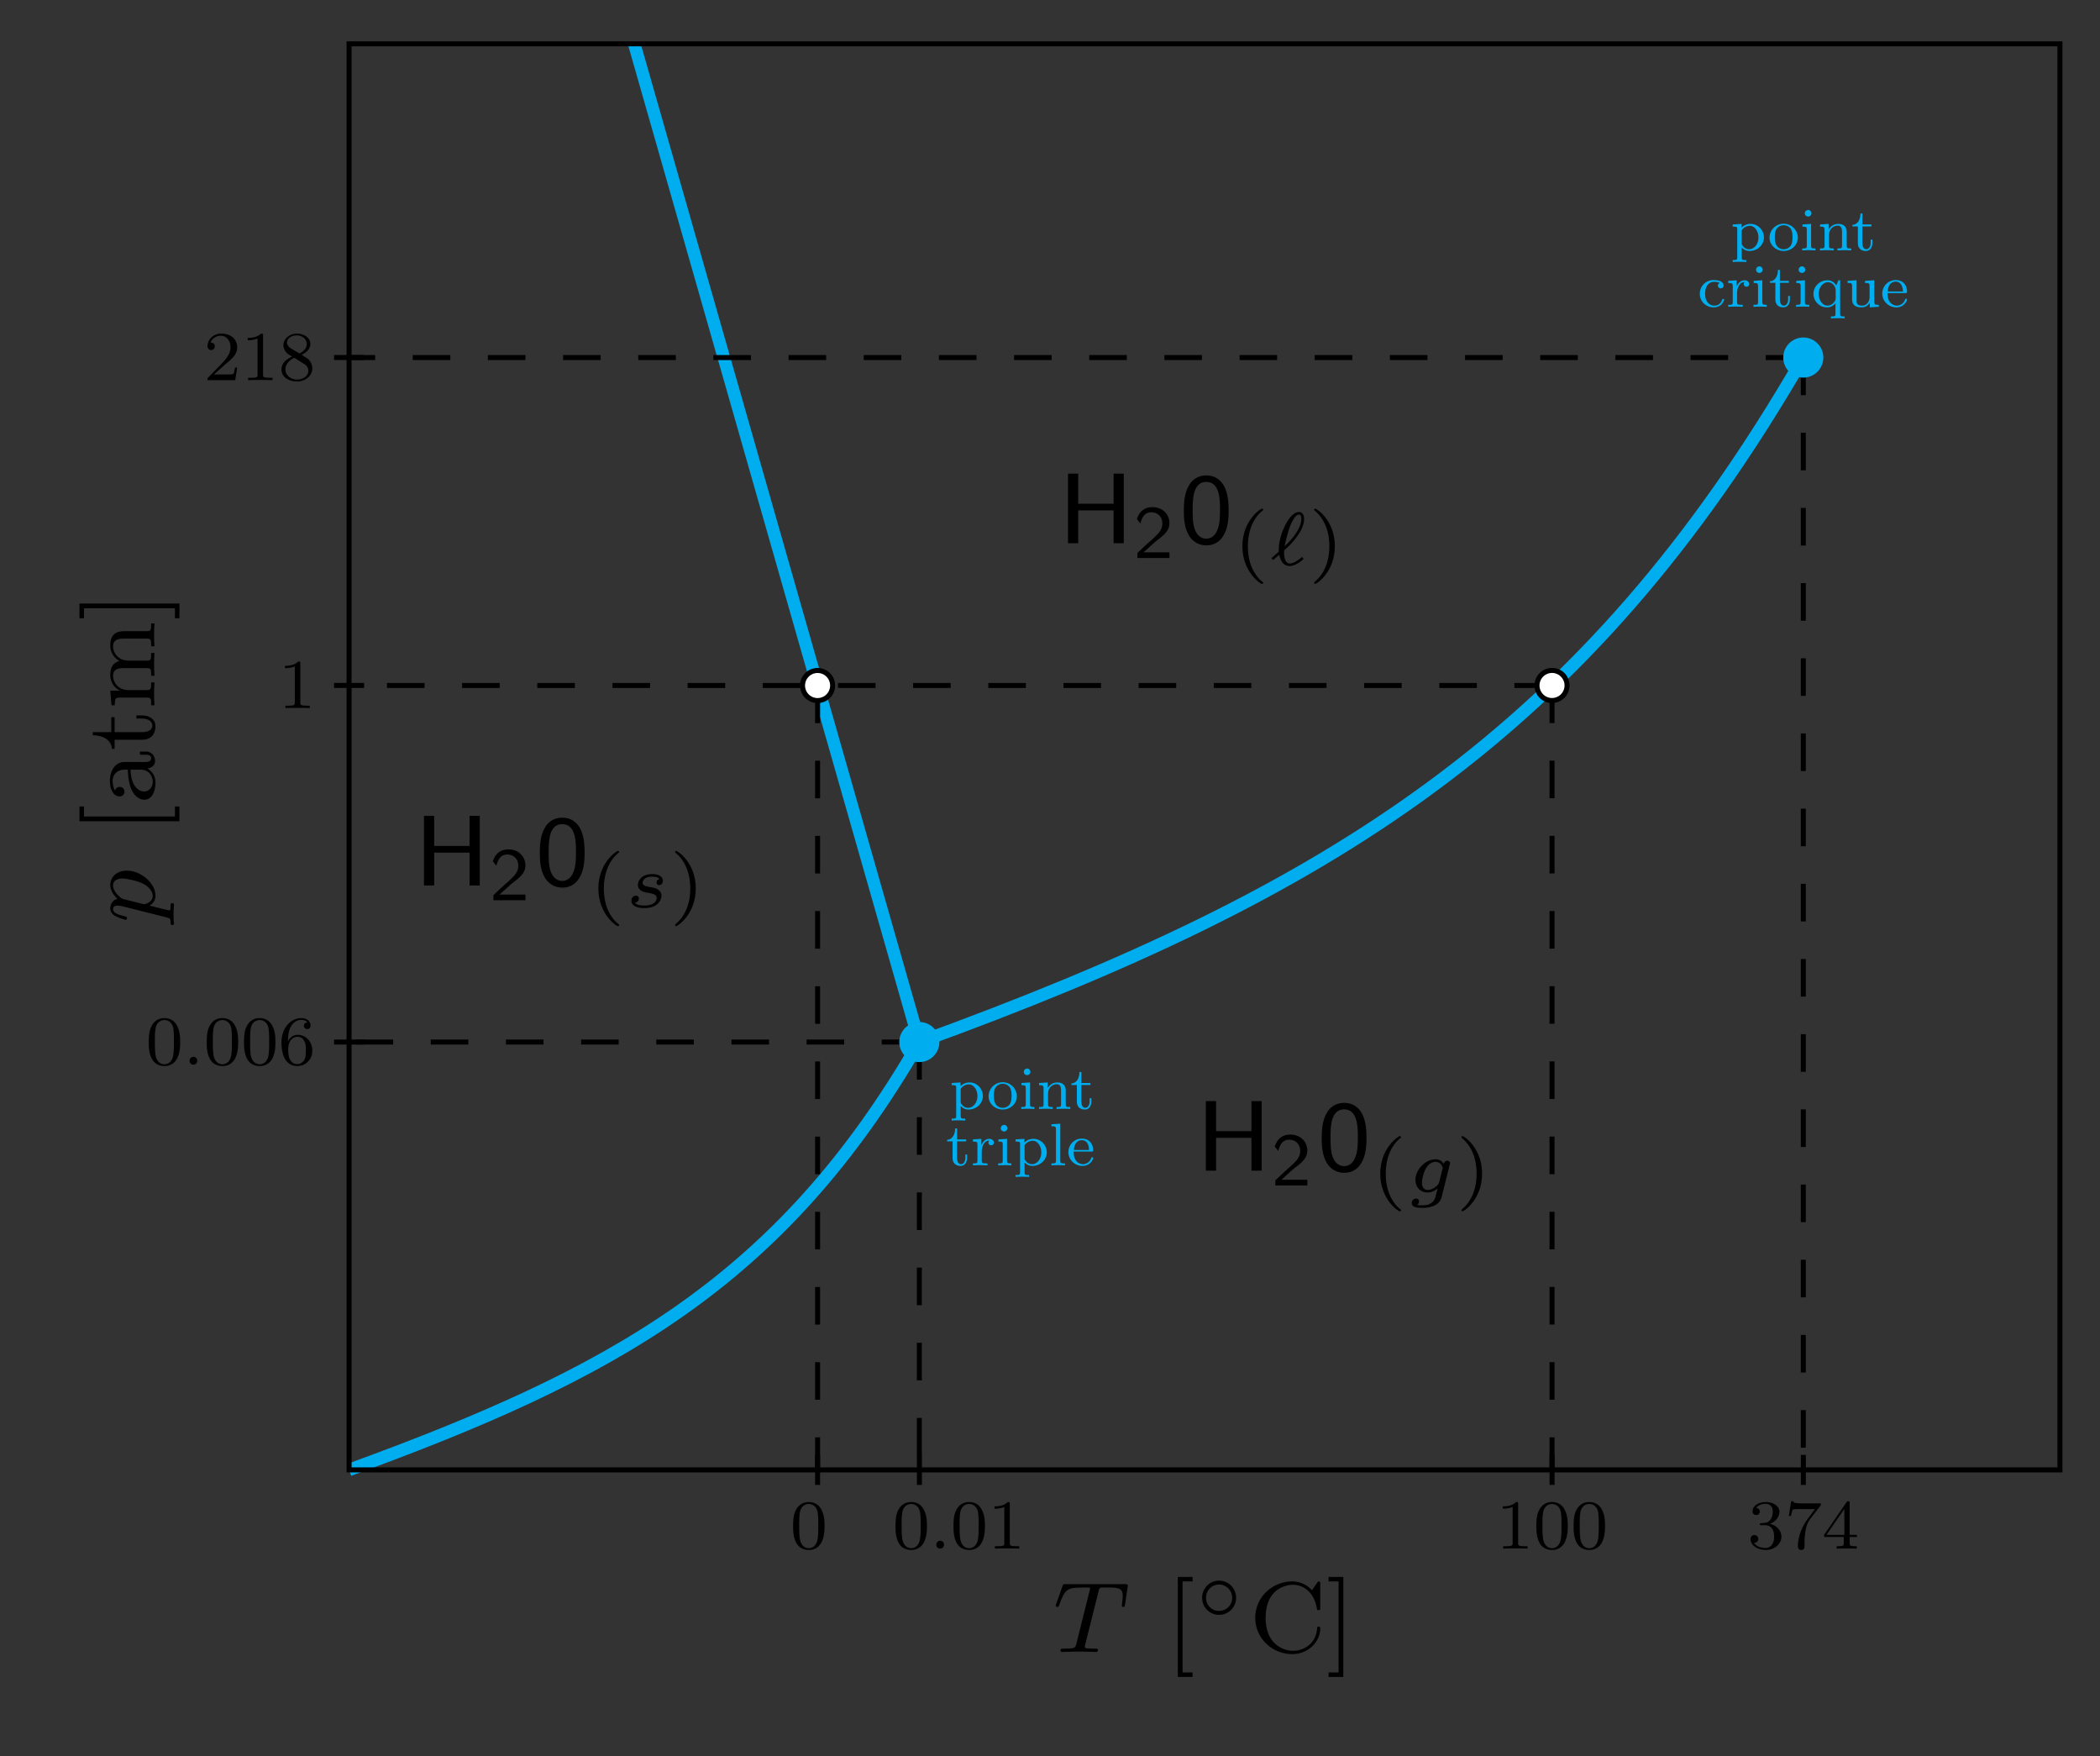 <svg xmlns="http://www.w3.org/2000/svg" xmlns:xlink="http://www.w3.org/1999/xlink" width="222.687" height="186.207" viewBox="0 0 167.015 139.655"><rect x="0" y="0" width="167.015" height="139.655" fill="#333333" stroke="none"/><defs><symbol overflow="visible" id="a"><path style="stroke:none" d="M5.203-5.531h-.812v2.39H1.578v-2.39H.766V0h.812v-2.61h2.813V0h.812Zm0 0"/></symbol><symbol overflow="visible" id="c"><path style="stroke:none" d="M3.89-2.594c0-.375 0-1.312-.374-1.969C3.109-5.28 2.5-5.39 2.109-5.39c-.359 0-.984.11-1.375.797-.39.64-.406 1.5-.406 2C.328-2 .36-1.28.703-.672c.344.64.938.844 1.406.844.797 0 1.235-.469 1.47-.969.28-.562.312-1.297.312-1.797ZM2.11-.359c-.329 0-.72-.188-.922-.766-.157-.484-.157-.984-.157-1.563 0-.734 0-2.187 1.078-2.187 1.094 0 1.094 1.453 1.094 2.188 0 .515 0 1.124-.203 1.624-.219.579-.625.704-.89.704Zm0 0"/></symbol><symbol overflow="visible" id="b"><path style="stroke:none" d="M1.688-.453H.796l.922-.828c.11-.094.406-.313.515-.407.266-.234.625-.546.625-1.078 0-.671-.5-1.28-1.359-1.28-.64 0-1.031.343-1.234.952l.28.344c.141-.5.345-.89.86-.89.516 0 .89.359.89.89 0 .5-.296.781-.655 1.125-.11.11-.438.39-.563.5-.172.156-.594.563-.766.719V0H2.86v-.453Zm0 0"/></symbol><symbol overflow="visible" id="d"><path style="stroke:none" d="M2.375 1.36C1.719.843 1.187-.095 1.187-1.5c0-1.375.532-2.344 1.188-2.844 0 0 .031-.031.031-.062 0-.032-.031-.078-.11-.078C2.204-4.484.75-3.547.75-1.5c0 2.047 1.438 3 1.547 3 .078 0 .11-.047.11-.094 0-.031-.032-.047-.032-.047Zm0 0"/></symbol><symbol overflow="visible" id="f"><path style="stroke:none" d="M2.125-1.5c0-2.047-1.438-2.984-1.563-2.984-.062 0-.078.046-.078.078 0 .031 0 .047.11.14.531.454 1.094 1.344 1.094 2.766C1.688-.234 1.25.719.563 1.297c-.079.078-.079.078-.079.11 0 .03.016.093.079.093.109 0 1.562-.938 1.562-3Zm0 0"/></symbol><symbol overflow="visible" id="e"><path style="stroke:none" d="M2.734-2.25a.301.301 0 0 0-.234.281c0 .094.063.203.203.203.125 0 .297-.093.297-.343 0-.407-.453-.532-.844-.532-.922 0-1.14.61-1.14.86 0 .484.546.578.703.61.453.077.797.14.797.437a.56.56 0 0 1-.313.453c-.234.125-.484.14-.672.14-.203 0-.578-.015-.75-.218a.347.347 0 0 0 .313-.344c0-.125-.078-.219-.25-.219C.688-.922.5-.797.5-.516c0 .329.328.579 1.031.579 1.125 0 1.36-.704 1.36-.97a.535.535 0 0 0-.22-.452c-.187-.172-.421-.204-.702-.25-.297-.063-.578-.11-.578-.344 0 0 0-.484.75-.484.156 0 .453.015.593.187Zm0 0"/></symbol><symbol overflow="visible" id="g"><path style="stroke:none" d="M3.39-2.188c.032-.093.032-.124.032-.14 0-.125-.11-.203-.219-.203-.094 0-.234.078-.281.25a.748.748 0 0 0-.656-.36C1.453-2.64.672-1.812.672-1c0 .594.406 1 .969 1 .312 0 .593-.156.796-.328l-.14.547c-.063.234-.094.406-.344.594-.281.203-.516.203-.703.203-.25 0-.328 0-.453-.032A.305.305 0 0 0 .953.72C.953.516.797.484.72.484a.35.35 0 0 0-.344.36c0 .375.563.375.89.375.782 0 1.344-.297 1.485-.844Zm-.828 1.36c-.03.094-.03.11-.109.203-.219.25-.515.422-.797.422-.218 0-.468-.125-.468-.578 0-.266.14-.86.328-1.156.218-.36.515-.5.75-.5.437 0 .578.437.578.5 0 .03-.016.062-.031.093Zm0 0"/></symbol><symbol overflow="visible" id="h"><path style="stroke:none" d="M.766-1.063c-.032.016-.391.344-.438.391-.125.094-.125.094-.125.14 0 .016.047.11.11.11.03 0 .046 0 .124-.078l.36-.313c.078.36.281.891.828.891.516 0 1.063-.515 1.063-.515.015-.016.03-.016.03-.063s-.062-.125-.109-.125c-.03 0-.046.016-.093.063-.297.234-.594.437-.875.437-.454 0-.454-.734-.454-.844 0-.172 0-.187.063-.25.36-.312.703-.672.984-1.078.5-.672.547-1.187.547-1.375 0-.219-.078-.547-.422-.547-.765 0-1.593 1.813-1.593 2.969v.188Zm.468-.437c.032-.172.235-1.172.516-1.797.094-.187.328-.719.61-.719.187 0 .203.204.203.329 0 .703-.626 1.546-1.329 2.187Zm0 0"/></symbol><symbol overflow="visible" id="i"><path style="stroke:none" d="M1.25.766c-.297 0-.36 0-.36-.22v-.78a.81.81 0 0 0 .626.28c.609 0 1.14-.468 1.14-1.077 0-.594-.484-1.078-1.062-1.078a.992.992 0 0 0-.719.296v-.296l-.703.046v.172c.328 0 .36.016.36.22V.546c0 .219-.063.219-.36.219v.156C.375.906.578.906.719.906c.125 0 .328 0 .531.016Zm-.36-2.36c.11-.187.36-.36.657-.36.36 0 .672.407.672.923 0 .547-.344.937-.735.937a.631.631 0 0 1-.53-.297C.89-.484.89-.484.89-.578Zm0 0"/></symbol><symbol overflow="visible" id="j"><path style="stroke:none" d="M2.39-1.016c0-.593-.5-1.109-1.124-1.109-.625 0-1.125.516-1.125 1.11C.14-.423.656.046 1.266.046c.625 0 1.125-.469 1.125-1.063Zm-1.124.922A.659.659 0 0 1 .703-.39c-.125-.203-.14-.437-.14-.671 0-.188 0-.47.156-.672A.667.667 0 0 1 1.266-2c.25 0 .453.125.562.281.125.203.14.469.14.657 0 .218-.015.484-.14.687a.688.688 0 0 1-.562.281Zm0 0"/></symbol><symbol overflow="visible" id="k"><path style="stroke:none" d="M.938-2.938c0-.14-.11-.28-.266-.28-.14 0-.266.109-.266.265 0 .172.14.265.266.265.156 0 .265-.14.265-.25Zm-.72.876v.171c.298 0 .345.016.345.25v1.266c0 .219-.063.219-.36.219V0c.188-.016.453-.016.531-.016.047 0 .344 0 .516.016v-.156c-.313 0-.344-.032-.344-.219v-1.734Zm0 0"/></symbol><symbol overflow="visible" id="l"><path style="stroke:none" d="M2.328-1.453c0-.39-.187-.656-.687-.656-.47 0-.688.343-.75.453v-.453l-.688.046v.172c.313 0 .36.032.36.266v1.25c0 .219-.063.219-.36.219V0C.406-.016.61-.016.734-.016c.141 0 .344 0 .547.016v-.156c-.297 0-.36 0-.36-.219v-.86c0-.5.391-.734.673-.734.297 0 .36.203.36.5v1.094c0 .219-.048.219-.36.219V0c.203-.016.422-.016.547-.016.14 0 .343 0 .546.016v-.156c-.312 0-.359 0-.359-.219Zm0 0"/></symbol><symbol overflow="visible" id="m"><path style="stroke:none" d="M.89-1.906h.72v-.157H.89v-.874H.735c0 .437-.187.89-.64.906v.125H.53v1.312c0 .563.422.64.64.64.329 0 .516-.28.516-.64v-.265h-.14v.25c0 .328-.156.515-.344.515-.312 0-.312-.422-.312-.5Zm0 0"/></symbol><symbol overflow="visible" id="n"><path style="stroke:none" d="M.875-1.094c0-.36.156-.875.61-.875-.032.016-.079.047-.079.157 0 .156.125.218.219.218.11 0 .219-.078.219-.218 0-.157-.157-.297-.375-.297-.313 0-.516.234-.625.5v-.5l-.672.046v.172c.328 0 .36.032.36.266v1.25c0 .219-.063.219-.36.219V0c.187-.016.437-.016.562-.016.282 0 .282 0 .594.016v-.156h-.094c-.343 0-.359-.047-.359-.219Zm0 0"/></symbol><symbol overflow="visible" id="o"><path style="stroke:none" d="m.906-3.313-.703.047v.157c.328 0 .36.03.36.265v2.469c0 .219-.063.219-.36.219V0c.188-.016.453-.016.531-.016.094 0 .36 0 .547.016v-.156c-.312 0-.375 0-.375-.219Zm0 0"/></symbol><symbol overflow="visible" id="p"><path style="stroke:none" d="M1.969-1.094c.11 0 .14 0 .14-.11 0-.421-.234-.921-.906-.921-.594 0-1.062.484-1.062 1.078C.14-.437.656.047 1.266.047c.609 0 .843-.516.843-.625 0-.016-.015-.063-.078-.063-.047 0-.062.032-.078.063a.69.69 0 0 1-.656.484.686.686 0 0 1-.578-.328C.563-.64.563-.953.563-1.094Zm-1.39-.125C.608-1.89 1.015-2 1.202-2c.563 0 .578.672.578.781Zm0 0"/></symbol><symbol overflow="visible" id="q"><path style="stroke:none" d="M1.766-1.89c-.141.03-.157.14-.157.202 0 .125.094.22.22.22.124 0 .234-.079.234-.22 0-.296-.329-.437-.782-.437a1.08 1.08 0 0 0-1.11 1.094c0 .61.5 1.078 1.095 1.078.671 0 .843-.563.843-.625 0-.047-.062-.047-.078-.047-.031 0-.062 0-.078.047-.031.094-.156.484-.64.484-.297 0-.72-.234-.72-.937 0-.688.36-.953.704-.953.047 0 .297 0 .469.093Zm0 0"/></symbol><symbol overflow="visible" id="r"><path style="stroke:none" d="M2.297-2.11h-.14l-.173.422c-.156-.265-.39-.421-.687-.421-.61 0-1.125.468-1.125 1.078A1.08 1.08 0 0 0 1.25.047a.84.84 0 0 0 .672-.328v.828c0 .219-.047.219-.36.219v.156c.204-.016.422-.016.547-.016.141 0 .344 0 .547.016V.766c-.312 0-.36 0-.36-.22Zm-.36 1.438c0 .063 0 .094-.062.219-.188.297-.438.36-.594.36-.39 0-.687-.423-.687-.938 0-.547.36-.922.734-.922.39 0 .61.375.61.64Zm0 0"/></symbol><symbol overflow="visible" id="s"><path style="stroke:none" d="M1.594-2.063v.172c.328 0 .36.032.36.266v.828c0 .406-.235.703-.595.703-.421 0-.437-.203-.437-.437V-2.11l-.719.046v.172c.36 0 .36 0 .36.438v.719c0 .343 0 .78.765.78a.678.678 0 0 0 .64-.39v.39L2.689 0v-.156c-.329 0-.36-.032-.36-.266v-1.687Zm0 0"/></symbol><symbol overflow="visible" id="t"><path style="stroke:none" d="M.969-.422c.25.078.312.094.312.406 0 .11 0 .204.157.204.062 0 .109-.063.109-.11 0-.078-.031-.11-.031-.703 0-.563.03-.734.03-.797 0-.031 0-.14-.155-.14-.11 0-.11.109-.11.203 0 .375-.047.375-.125.375-.047 0-.61-.141-1.547-.375.188-.11.47-.36.47-.782 0-.984-1.126-2-2.282-2-.797 0-1.313.5-1.313 1.141 0 .484.329.86.563 1.094-.563.172-.563.703-.563.781 0 .281.188.484.438.61.36.187.765.28.781.28.078 0 .11-.062.11-.124 0-.11-.032-.11-.25-.172-.407-.094-.86-.235-.86-.563 0-.203.188-.265.375-.265.078 0 .281.03.344.046Zm-3.422-1.453c-.14-.047-.156-.047-.297-.172-.36-.297-.547-.64-.547-.922 0-.406.39-.547.75-.547.297 0 1.156.172 1.625.407.422.203.781.593.781.968 0 .532-.625.672-.687.672A.483.483 0 0 1-.953-1.5Zm0 0"/></symbol><symbol overflow="visible" id="u"><path style="stroke:none" d="M1.984-2.156h-.359v.797h-7.234v-.797h-.36v1.172h7.953Zm0 0"/></symbol><symbol overflow="visible" id="v"><path style="stroke:none" d="M-2.375-3.344c-.781 0-1.172.75-1.172 1.485 0 .656.25 1.25.781 1.25a.36.36 0 0 0 .375-.375c0-.235-.156-.375-.375-.375-.187 0-.328.109-.359.296-.203-.296-.203-.734-.203-.78 0-.454.312-.891.969-.891h.234c.031.453.047.984.281 1.546.313.704.766.844 1.032.844.687 0 .89-.812.89-1.36 0-.577-.328-.937-.64-1.124.296-.031.609-.235.609-.594 0-.078-.031-.75-.766-.75h-.437v.25h.437c.328 0 .453.11.453.281 0 .297-.359.297-.453.297Zm1.25.61c.781 0 .984.64.984.968 0 .407-.28.766-.671.766-.516 0-1.063-.5-1.094-1.734Zm0 0"/></symbol><symbol overflow="visible" id="w"><path style="stroke:none" d="M-3.172-1.484v-1.188h-.265v1.188h-1.47v.25c.735 0 1.485.328 1.516 1.078h.22v-.719H-1c.938 0 1.078-.719 1.078-1.078 0-.547-.469-.86-1.078-.86h-.438v.25h.422c.547 0 .844.25.844.547 0 .532-.687.532-.812.532Zm0 0"/></symbol><symbol overflow="visible" id="x"><path style="stroke:none" d="M-2.422-6.219c-.64 0-1.094.282-1.094 1.14 0 .735.5 1.11.735 1.235-.578.14-.735.594-.735 1.11 0 .78.547 1.14.766 1.25h-.766l.094 1.156h.266c0-.547.047-.61.437-.61h2.094c.36 0 .36.094.36.61H0c-.031-.344-.031-.688-.031-.906 0-.235 0-.563.031-.907h-.266c0 .5 0 .61-.359.61h-1.438c-.843 0-1.234-.64-1.234-1.14 0-.517.406-.61.844-.61h1.828c.36 0 .36.11.36.61H0c-.031-.345-.031-.688-.031-.907 0-.235 0-.563.031-.906h-.266c0 .515 0 .609-.359.609h-1.438c-.843 0-1.234-.64-1.234-1.14 0-.516.406-.61.844-.61h1.828c.36 0 .36.11.36.61H0c-.031-.344-.031-.688-.031-.907 0-.234 0-.562.031-.906h-.266c0 .516 0 .61-.359.61Zm0 0"/></symbol><symbol overflow="visible" id="y"><path style="stroke:none" d="M-5.969-1.36v1.173h.36v-.797h7.234v.796h.36v-1.171Zm0 0"/></symbol><symbol overflow="visible" id="z"><path style="stroke:none" d="M3.61-4.828c.062-.281.078-.297.406-.297h.593c.829 0 .922.266.922.656 0 .203-.047.547-.047.594-.015.078-.03.156-.03.172 0 .094.077.125.124.125.094 0 .125-.047.14-.203l.22-1.5c0-.11-.094-.11-.235-.11H1c-.188 0-.219 0-.266.172L.25-3.844c-.016.047-.047.11-.047.156 0 .063.063.11.125.11.094 0 .11-.047.156-.172.454-1.281.672-1.375 1.891-1.375h.313c.234 0 .25.016.25.078 0 .016-.032.172-.047.203L1.844-.656c-.078.312-.094.39-.922.39-.266 0-.344 0-.344.157 0 0 0 .109.14.109.22 0 .766-.031.985-.031h.672c.219 0 .781.031 1 .031.063 0 .188 0 .188-.156 0-.11-.094-.11-.297-.11-.204 0-.266 0-.47-.015-.25-.016-.28-.047-.28-.156 0-.032 0-.063.03-.141Zm0 0"/></symbol><symbol overflow="visible" id="A"><path style="stroke:none" d="M2.156 1.984v-.359H1.36v-7.234h.797v-.36H.984v7.953Zm0 0"/></symbol><symbol overflow="visible" id="C"><path style="stroke:none" d="M5.64-5.406c0-.125 0-.203-.109-.203-.062 0-.062 0-.14.109l-.407.594a2.117 2.117 0 0 0-1.578-.703C1.812-5.61.47-4.33.47-2.72S1.797.171 3.422.171C4.75.172 5.64-.89 5.64-1.858c0-.079 0-.157-.141-.157-.078 0-.11.047-.11.125C5.329-.67 4.329-.094 3.485-.094c-.671 0-2.187-.422-2.187-2.625 0-2.156 1.437-2.625 2.187-2.625.75 0 1.672.532 1.891 1.907 0 .062.016.109.125.109.14 0 .14-.047.14-.203Zm0 0"/></symbol><symbol overflow="visible" id="D"><path style="stroke:none" d="M1.36-5.969H.186v.36h.797v7.234H.188v.36h1.171Zm0 0"/></symbol><symbol overflow="visible" id="B"><path style="stroke:none" d="M3.266-1.5c0-.75-.61-1.36-1.36-1.36-.734 0-1.343.61-1.343 1.36 0 .766.609 1.36 1.343 1.36.75 0 1.36-.594 1.36-1.36ZM1.906-.453A1.024 1.024 0 0 1 .875-1.5c0-.578.453-1.047 1.031-1.047.578 0 1.047.469 1.047 1.047 0 .594-.469 1.047-1.047 1.047Zm0 0"/></symbol><symbol overflow="visible" id="E"><path style="stroke:none" d="M2.734-1.781c0-.594-.062-.953-.25-1.313-.25-.5-.703-.61-1-.61-.703 0-.968.517-1.046.673-.204.406-.204.969-.204 1.25 0 .375.016.937.282 1.375.25.422.671.515.968.515A1.09 1.09 0 0 0 2.5-.516c.203-.406.234-.906.234-1.265Zm-1.25 1.75c-.203 0-.578-.094-.703-.688C.72-1.03.72-1.563.72-1.844c0-.39 0-.781.062-1.078.125-.578.563-.625.703-.625.188 0 .563.094.688.594.062.312.062.734.062 1.11 0 .327 0 .827-.062 1.14-.125.594-.516.672-.688.672Zm0 0"/></symbol><symbol overflow="visible" id="F"><path style="stroke:none" d="M1.125-.313a.3.3 0 0 0-.297-.312.313.313 0 0 0-.312.313A.3.3 0 0 0 .812 0a.303.303 0 0 0 .313-.313Zm0 0"/></symbol><symbol overflow="visible" id="G"><path style="stroke:none" d="M1.75-3.547c0-.156-.016-.156-.156-.156-.235.219-.532.344-1.063.344v.187c.156 0 .453 0 .781-.14v2.859c0 .203-.015.266-.546.266H.562V0c.235-.016.72-.016.97-.016s.734 0 .968.016v-.188h-.203c-.531 0-.547-.062-.547-.265Zm0 0"/></symbol><symbol overflow="visible" id="H"><path style="stroke:none" d="M.766-1.844c0-.468.046-.875.25-1.218.156-.266.453-.5.796-.5.11 0 .375.015.5.203-.25.015-.28.203-.28.265 0 .172.14.266.265.266.11 0 .265-.063.265-.266 0-.344-.25-.61-.75-.61-.78 0-1.562.735-1.562 1.938C.25-.25.953.11 1.484.11c.266 0 .563-.062.813-.296.219-.22.406-.454.406-.938 0-.734-.547-1.25-1.156-1.25-.406 0-.656.25-.781.531Zm.718 1.797c-.296 0-.468-.203-.562-.36-.125-.25-.14-.64-.14-.843 0-.563.312-.969.734-.969.28 0 .453.14.546.344.126.203.126.453.126.734 0 .282 0 .532-.11.735-.14.25-.344.36-.594.36Zm0 0"/></symbol><symbol overflow="visible" id="I"><path style="stroke:none" d="M1.406-1.86c.453 0 .719.313.719.907 0 .703-.39.906-.688.906-.312 0-.718-.11-.921-.406.203 0 .343-.125.343-.313 0-.187-.125-.312-.312-.312-.14 0-.297.094-.297.312 0 .532.563.875 1.203.875.734 0 1.25-.5 1.25-1.062 0-.469-.36-.89-.922-1.016.438-.156.766-.531.766-.968 0-.454-.5-.766-1.078-.766-.61 0-1.063.312-1.063.734 0 .219.14.297.297.297.172 0 .281-.11.281-.281 0-.203-.187-.281-.296-.281.234-.313.656-.329.75-.329.156 0 .578.047.578.626 0 .374-.157.609-.235.703-.172.171-.297.187-.64.203-.11.015-.157.015-.157.094 0 .078.047.078.141.078Zm0 0"/></symbol><symbol overflow="visible" id="J"><path style="stroke:none" d="M2.828-3.39c.047-.063.047-.079.047-.204H1.453c-.14 0-.312 0-.453-.015-.281-.016-.297-.079-.313-.157H.516L.328-2.594H.5c.016-.078.078-.469.156-.515.063-.032.469-.032.563-.032h1.187l-.578.782c-.64.843-.781 1.718-.781 2.171 0 .047 0 .297.266.297.265 0 .265-.25.265-.312V-.47c0-.797.14-1.469.406-1.828Zm0 0"/></symbol><symbol overflow="visible" id="K"><path style="stroke:none" d="M2.203-3.61c0-.109 0-.156-.125-.156-.062 0-.078 0-.125.079L.172-1.095v.172h1.562v.469c0 .203-.015.266-.437.266h-.125V0c.469-.016.484-.016.797-.016.312 0 .328 0 .797.016v-.188H2.64c-.422 0-.438-.062-.438-.265v-.469h.578v-.172h-.578Zm-.422.454v2.062H.36Zm0 0"/></symbol><symbol overflow="visible" id="L"><path style="stroke:none" d="M1.578-1.14c.078-.079.313-.266.406-.344.344-.313.672-.625.672-1.125 0-.672-.547-1.094-1.25-1.094-.672 0-1.11.5-1.11 1 0 .265.22.312.298.312.11 0 .281-.093.281-.296 0-.297-.266-.297-.344-.297a.885.885 0 0 1 .813-.547c.515 0 .781.453.781.922 0 .578-.406 1-1.063 1.671l-.703.72C.297-.157.297-.142.297 0H2.5l.156-1h-.172c-.015.11-.062.39-.125.5-.03.047-.453.047-.546.047h-1Zm0 0"/></symbol><symbol overflow="visible" id="M"><path style="stroke:none" d="M1.86-2.016c.312-.156.687-.421.687-.859 0-.531-.547-.828-1.063-.828-.593 0-1.078.406-1.078.922 0 .203.078.406.219.562.094.11.11.125.469.344C.39-1.562.25-1.156.25-.844c0 .61.61.953 1.219.953.687 0 1.234-.453 1.234-1.046 0-.344-.187-.579-.265-.688-.094-.078-.11-.094-.579-.39ZM.983-2.53c-.156-.11-.296-.266-.296-.453 0-.36.39-.579.78-.579.438 0 .798.297.798.688 0 .313-.25.594-.579.75Zm.282.75c.015.015.656.406.75.468.093.047.375.235.375.563 0 .438-.454.703-.907.703-.5 0-.921-.344-.921-.797 0-.422.312-.75.703-.937Zm0 0"/></symbol></defs><use xlink:href="#a" x="32.953" y="70.404" style="fill:#000;fill-opacity:1"/><use xlink:href="#b" x="38.93" y="71.582" style="fill:#000;fill-opacity:1"/><use xlink:href="#c" x="42.604" y="70.404" style="fill:#000;fill-opacity:1"/><use xlink:href="#d" x="46.838" y="72.142" style="fill:#000;fill-opacity:1"/><use xlink:href="#e" x="49.716" y="72.142" style="fill:#000;fill-opacity:1"/><use xlink:href="#f" x="53.21" y="72.142" style="fill:#000;fill-opacity:1"/><use xlink:href="#a" x="95.137" y="93.081" style="fill:#000;fill-opacity:1"/><use xlink:href="#b" x="101.115" y="94.259" style="fill:#000;fill-opacity:1"/><use xlink:href="#c" x="104.788" y="93.081" style="fill:#000;fill-opacity:1"/><use xlink:href="#d" x="109.023" y="94.819" style="fill:#000;fill-opacity:1"/><use xlink:href="#g" x="111.901" y="94.819" style="fill:#000;fill-opacity:1"/><use xlink:href="#f" x="115.748" y="94.819" style="fill:#000;fill-opacity:1"/><use xlink:href="#a" x="84.173" y="43.192" style="fill:#000;fill-opacity:1"/><use xlink:href="#b" x="90.15" y="44.37" style="fill:#000;fill-opacity:1"/><use xlink:href="#c" x="93.824" y="43.192" style="fill:#000;fill-opacity:1"/><use xlink:href="#d" x="98.058" y="44.93" style="fill:#000;fill-opacity:1"/><use xlink:href="#h" x="100.936" y="44.93" style="fill:#000;fill-opacity:1"/><use xlink:href="#f" x="104.036" y="44.93" style="fill:#000;fill-opacity:1"/><path style="fill:none;stroke-width:.996;stroke-linecap:butt;stroke-linejoin:miter;stroke:#00adef;stroke-opacity:1;stroke-miterlimit:10" d="M0-.001c20.836 7.586 34.27 14.816 45.355 34.02M45.355 34.019c32.617 11.87 52.95 24.367 70.301 54.425M45.355 34.019l-22.676 79.37" transform="matrix(1 0 0 -1 27.762 116.874)"/><path style="fill:none;stroke-width:.399;stroke-linecap:butt;stroke-linejoin:miter;stroke:#000;stroke-opacity:1;stroke-dasharray:2.989,2.989;stroke-miterlimit:10" d="M37.261 62.366V0M45.355 34.019V-.001M45.355 34.019H0M95.672 62.37V0M95.672 62.37H0M115.656 88.444V0M115.656 88.444H0" transform="matrix(1 0 0 -1 27.762 116.874)"/><path style="fill-rule:nonzero;fill:#fff;fill-opacity:1;stroke-width:.399;stroke-linecap:butt;stroke-linejoin:miter;stroke:#000;stroke-opacity:1;stroke-miterlimit:10" d="M38.457 62.366c0 .66-.535 1.196-1.196 1.196a1.196 1.196 0 1 1 1.196-1.196ZM96.867 62.37a1.195 1.195 0 1 1-2.39 0 1.195 1.195 0 0 1 2.39 0Zm0 0" transform="matrix(1 0 0 -1 27.762 116.874)"/><path style="stroke:none;fill-rule:nonzero;fill:#00adef;fill-opacity:1" d="M74.71 82.855a1.593 1.593 0 1 0-3.187 0 1.594 1.594 0 1 0 3.188 0Zm0 0"/><use xlink:href="#i" x="75.515" y="88.177" style="fill:#00adef;fill-opacity:1"/><use xlink:href="#j" x="78.482" y="88.177" style="fill:#00adef;fill-opacity:1"/><use xlink:href="#k" x="81.017" y="88.177" style="fill:#00adef;fill-opacity:1"/><use xlink:href="#l" x="82.433" y="88.177" style="fill:#00adef;fill-opacity:1"/><use xlink:href="#m" x="85.113" y="88.177" style="fill:#00adef;fill-opacity:1"/><g style="fill:#00adef;fill-opacity:1"><use xlink:href="#m" x="75.229" y="92.66"/><use xlink:href="#n" x="77.205" y="92.66"/><use xlink:href="#k" x="79.185" y="92.66"/><use xlink:href="#i" x="80.596" y="92.66"/><use xlink:href="#o" x="83.419" y="92.66"/><use xlink:href="#p" x="84.83" y="92.66"/></g><path style="stroke:none;fill-rule:nonzero;fill:#00adef;fill-opacity:1" d="M145.012 28.43a1.593 1.593 0 1 0-3.188 0 1.593 1.593 0 1 0 3.188 0Zm0 0"/><use xlink:href="#i" x="137.631" y="19.911" style="fill:#00adef;fill-opacity:1"/><g style="fill:#00adef;fill-opacity:1"><use xlink:href="#j" x="140.592" y="19.911"/><use xlink:href="#k" x="143.133" y="19.911"/><use xlink:href="#l" x="144.544" y="19.911"/></g><use xlink:href="#m" x="147.228" y="19.911" style="fill:#00adef;fill-opacity:1"/><g style="fill:#00adef;fill-opacity:1"><use xlink:href="#q" x="135.017" y="24.394"/><use xlink:href="#n" x="137.275" y="24.394"/><use xlink:href="#k" x="139.255" y="24.394"/><use xlink:href="#m" x="140.667" y="24.394"/><use xlink:href="#k" x="142.642" y="24.394"/><use xlink:href="#r" x="144.054" y="24.394"/><use xlink:href="#s" x="146.735" y="24.394"/><use xlink:href="#p" x="149.558" y="24.394"/></g><path style="fill:none;stroke-width:.399;stroke-linecap:butt;stroke-linejoin:miter;stroke:#000;stroke-opacity:1;stroke-miterlimit:10" d="M0-.001v113.39h136.066V0Zm0 0" transform="matrix(1 0 0 -1 27.762 116.874)"/><use xlink:href="#t" x="12.287" y="73.368" style="fill:#000;fill-opacity:1"/><g style="fill:#000;fill-opacity:1"><use xlink:href="#u" x="12.287" y="66.283"/><use xlink:href="#v" x="12.287" y="63.931"/><use xlink:href="#w" x="12.287" y="59.697"/><use xlink:href="#x" x="12.287" y="56.403"/><use xlink:href="#y" x="12.287" y="49.347"/></g><use xlink:href="#z" x="83.761" y="131.353" style="fill:#000;fill-opacity:1"/><use xlink:href="#A" x="92.69" y="131.353" style="fill:#000;fill-opacity:1"/><use xlink:href="#B" x="95.043" y="128.54" style="fill:#000;fill-opacity:1"/><g style="fill:#000;fill-opacity:1"><use xlink:href="#C" x="99.36" y="131.353"/><use xlink:href="#D" x="105.476" y="131.353"/></g><path style="fill:none;stroke-width:.399;stroke-linecap:butt;stroke-linejoin:miter;stroke:#000;stroke-opacity:1;stroke-miterlimit:10" d="M37.261 1.194v-2.39" transform="matrix(1 0 0 -1 27.762 116.874)"/><use xlink:href="#E" x="62.843" y="123.133" style="fill:#000;fill-opacity:1"/><path style="fill:none;stroke-width:.399;stroke-linecap:butt;stroke-linejoin:miter;stroke:#000;stroke-opacity:1;stroke-miterlimit:10" d="M45.36 1.194v-2.39" transform="matrix(1 0 0 -1 27.762 116.874)"/><g style="fill:#000;fill-opacity:1"><use xlink:href="#E" x="70.987" y="123.133"/><use xlink:href="#F" x="73.951" y="123.133"/><use xlink:href="#E" x="75.598" y="123.133"/><use xlink:href="#G" x="78.562" y="123.133"/></g><path style="fill:none;stroke-width:.399;stroke-linecap:butt;stroke-linejoin:miter;stroke:#000;stroke-opacity:1;stroke-miterlimit:10" d="M1.195 34.019h-2.39" transform="matrix(1 0 0 -1 27.762 116.874)"/><g style="fill:#000;fill-opacity:1"><use xlink:href="#E" x="11.597" y="84.655"/><use xlink:href="#F" x="14.561" y="84.655"/><use xlink:href="#E" x="16.208" y="84.655"/><use xlink:href="#E" x="19.172" y="84.655"/><use xlink:href="#H" x="22.136" y="84.655"/></g><path style="fill:none;stroke-width:.399;stroke-linecap:butt;stroke-linejoin:miter;stroke:#000;stroke-opacity:1;stroke-miterlimit:10" d="M95.675 1.194v-2.39" transform="matrix(1 0 0 -1 27.762 116.874)"/><g style="fill:#000;fill-opacity:1"><use xlink:href="#G" x="118.989" y="123.133"/><use xlink:href="#E" x="121.953" y="123.133"/><use xlink:href="#E" x="124.917" y="123.133"/></g><path style="fill:none;stroke-width:.399;stroke-linecap:butt;stroke-linejoin:miter;stroke:#000;stroke-opacity:1;stroke-miterlimit:10" d="M1.195 62.374h-2.39" transform="matrix(1 0 0 -1 27.762 116.874)"/><use xlink:href="#G" x="22.135" y="56.3" style="fill:#000;fill-opacity:1"/><path style="fill:none;stroke-width:.399;stroke-linecap:butt;stroke-linejoin:miter;stroke:#000;stroke-opacity:1;stroke-miterlimit:10" d="M115.66 1.194v-2.39" transform="matrix(1 0 0 -1 27.762 116.874)"/><g style="fill:#000;fill-opacity:1"><use xlink:href="#I" x="138.975" y="123.133"/><use xlink:href="#J" x="141.939" y="123.133"/><use xlink:href="#K" x="144.903" y="123.133"/></g><path style="fill:none;stroke-width:.399;stroke-linecap:butt;stroke-linejoin:miter;stroke:#000;stroke-opacity:1;stroke-miterlimit:10" d="M1.195 88.448h-2.39" transform="matrix(1 0 0 -1 27.762 116.874)"/><g style="fill:#000;fill-opacity:1"><use xlink:href="#L" x="16.207" y="30.227"/><use xlink:href="#G" x="19.171" y="30.227"/><use xlink:href="#M" x="22.135" y="30.227"/></g></svg>